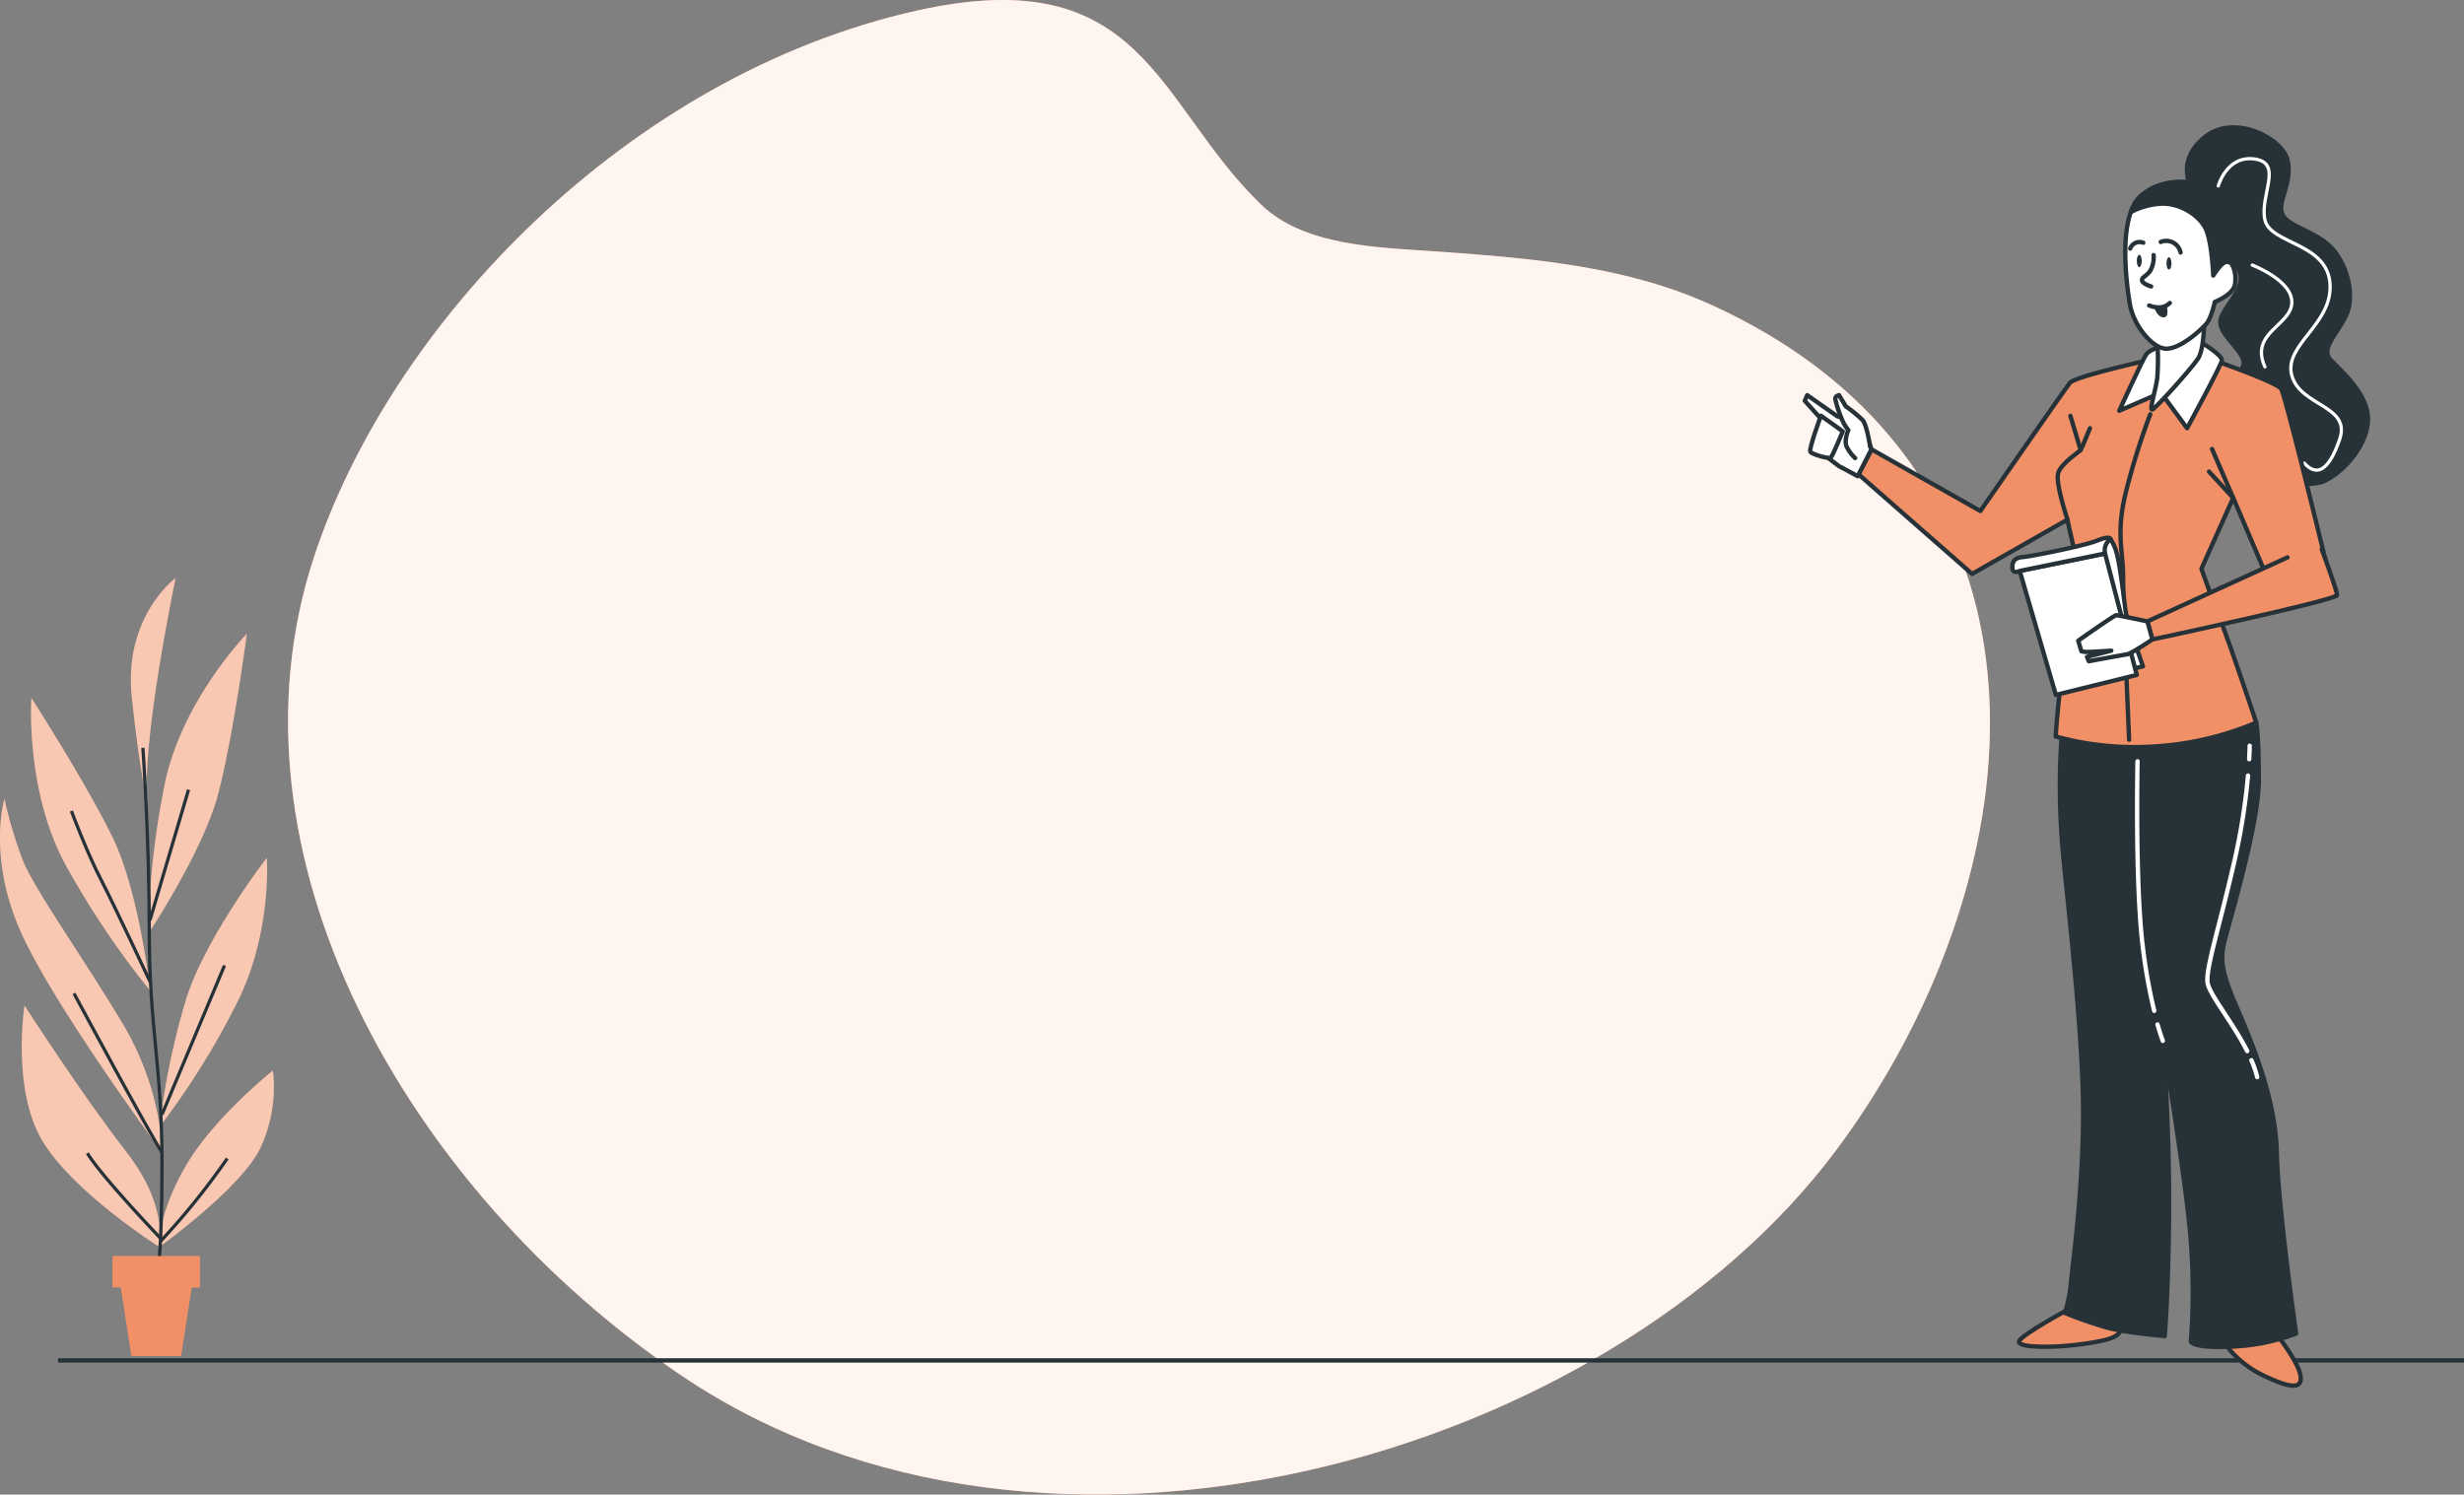 <svg id="b3e5e3d0-3d4e-480e-98d6-487daddc4046" data-name="Calque 1" xmlns="http://www.w3.org/2000/svg" viewBox="0 0 565.98 343.34"><rect x="0" y="0" width="565.98" height="343.34" fill="#808080" stroke="none"/><g id="eb4c2bd8-4039-4928-8679-eaccf078b589" data-name="Calque 2"><g id="a4a5c958-0ce4-49c9-95ec-c88743c7974c" data-name="Background Simple"><path d="M433.54,99.58c40.9,48,23.08,118-11.79,164.68C369.18,334.72,240.17,372.45,156.54,316,93.13,273.15,49.78,196,72.12,128,89.7,74.47,144,17.33,210.63,2.43c52.3-11.68,54.86,21.24,79.09,44.6,10,9.61,26.9,9.79,40.9,10.78,21.91,1.57,43.27,3.38,62.91,12.42C410.57,78.07,423.74,88.08,433.54,99.58Z" transform="translate(-0.01 0)" style="fill:#f19066"/><path d="M433.54,99.58c40.9,48,23.08,118-11.79,164.68C369.18,334.72,240.17,372.45,156.54,316,93.13,273.15,49.78,196,72.12,128,89.7,74.47,144,17.33,210.63,2.43c52.3-11.68,54.86,21.24,79.09,44.6,10,9.61,26.9,9.79,40.9,10.78,21.91,1.57,43.27,3.38,62.91,12.42C410.57,78.07,423.74,88.08,433.54,99.58Z" transform="translate(-0.01 0)" style="fill:#fff;opacity:0.9;isolation:isolate"/></g><g id="e181c6d3-6bc5-4e39-859b-e7e2d055c390" data-name="File Cabinet"><line x1="13.32" y1="312.52" x2="565.98" y2="312.52" style="fill:none;stroke:#263238;stroke-miterlimit:10"/></g><g id="a82b3861-8735-4ae2-b910-dc9f45b36aa7" data-name="Plants"><path d="M62.7,245.93s-13.5,10.72-20,21.89-6.26,18.75-6.26,18.75,19-13.63,23.36-22.83A33,33,0,0,0,62.7,245.93Z" transform="translate(-0.01 0)" style="fill:#f19066"/><path d="M5.64,231s-3,19.25,4.13,31.11,26.58,24.17,26.58,24.17,2.8-8.65-7.42-21.79S5.64,231,5.64,231Z" transform="translate(-0.01 0)" style="fill:#f19066"/><path d="M37.37,264.92A66.05,66.05,0,0,0,28,234.84C18.8,219.57,7.79,204.1,5.2,197.53a103.27,103.27,0,0,1-4.17-14s-3.83,12.7,3.34,29.59S37.37,264.92,37.37,264.92Z" transform="translate(-0.01 0)" style="fill:#f19066"/><path d="M36.67,258.83A178.13,178.13,0,0,0,55,229.24c7.49-15.79,6.3-32.18,6.3-32.18s-14.08,18.25-18.55,32.5A174.91,174.91,0,0,0,36.67,258.83Z" transform="translate(-0.01 0)" style="fill:#f19066"/><path d="M34.53,227.62S32,204.94,25.86,192.35s-18.63-32-18.63-32-1.54,21.78,8.3,39.15A199.24,199.24,0,0,0,34.53,227.62Z" transform="translate(-0.01 0)" style="fill:#f19066"/><path d="M34,214.59s12.72-19,16.2-32.5,6.51-36.48,6.51-36.48-15.26,15.61-19,35.22A199.44,199.44,0,0,0,34,214.59Z" transform="translate(-0.01 0)" style="fill:#f19066"/><path d="M40.34,132.79s-12,8.82-10.06,27.31S34,184.84,34,184.84C32.1,172.18,40.34,132.79,40.34,132.79Z" transform="translate(-0.01 0)" style="fill:#f19066"/><g style="opacity:0.5"><path d="M62.7,245.93s-13.5,10.72-20,21.89-6.26,18.75-6.26,18.75,19-13.63,23.36-22.83A33,33,0,0,0,62.7,245.93Z" transform="translate(-0.01 0)" style="fill:#fff"/><path d="M5.64,231s-3,19.25,4.13,31.11,26.58,24.17,26.58,24.17,2.8-8.65-7.42-21.79S5.64,231,5.64,231Z" transform="translate(-0.01 0)" style="fill:#fff"/><path d="M37.37,264.92A66.05,66.05,0,0,0,28,234.84C18.8,219.57,7.79,204.1,5.2,197.53a103.27,103.27,0,0,1-4.17-14s-3.83,12.7,3.34,29.59S37.37,264.92,37.37,264.92Z" transform="translate(-0.01 0)" style="fill:#fff"/><path d="M36.67,258.83A178.13,178.13,0,0,0,55,229.24c7.49-15.79,6.3-32.18,6.3-32.18s-14.08,18.25-18.55,32.5A174.91,174.91,0,0,0,36.67,258.83Z" transform="translate(-0.01 0)" style="fill:#fff"/><path d="M34.53,227.62S32,204.94,25.86,192.35s-18.63-32-18.63-32-1.54,21.78,8.3,39.15A199.24,199.24,0,0,0,34.53,227.62Z" transform="translate(-0.01 0)" style="fill:#fff"/><path d="M34,214.59s12.72-19,16.2-32.5,6.51-36.48,6.51-36.48-15.26,15.61-19,35.22A199.44,199.44,0,0,0,34,214.59Z" transform="translate(-0.01 0)" style="fill:#fff"/><path d="M40.34,132.79s-12,8.82-10.06,27.31S34,184.84,34,184.84C32.1,172.18,40.34,132.79,40.34,132.79Z" transform="translate(-0.01 0)" style="fill:#fff"/></g><path d="M36.12,292.45s1.1-2.93,1.1-25.24-2.92-31.09-2.92-53-1.47-42.42-1.47-42.42" transform="translate(-0.01 0)" style="fill:none;stroke:#263238;stroke-miterlimit:10;stroke-width:0.75px"/><path d="M34.45,225.46s-8-17.13-11.32-23.55c-3.11-5.95-6.72-15.6-6.72-15.6" transform="translate(-0.01 0)" style="fill:none;stroke:#263238;stroke-miterlimit:10;stroke-width:0.75px"/><path d="M17,228.21s17.76,33,20.35,36.71" transform="translate(-0.01 0)" style="fill:none;stroke:#263238;stroke-miterlimit:10;stroke-width:0.75px"/><line x1="37.2" y1="256.05" x2="51.57" y2="221.79" style="fill:none;stroke:#263238;stroke-miterlimit:10;stroke-width:0.75px"/><path d="M20.08,264.92c3.36,5.51,17.13,19.88,17.13,19.88a168.12,168.12,0,0,0,15-18.66" transform="translate(-0.01 0)" style="fill:none;stroke:#263238;stroke-miterlimit:10;stroke-width:0.75px"/><line x1="34.44" y1="211.39" x2="43.31" y2="181.41" style="fill:none;stroke:#263238;stroke-miterlimit:10;stroke-width:0.75px"/><polygon points="45.9 288.58 25.88 288.58 25.88 295.73 27.77 295.73 30.2 311.46 41.57 311.46 44.01 295.73 45.9 295.73 45.9 288.58" style="fill:#f19066"/><polygon points="45.9 288.58 25.88 288.58 25.88 295.73 27.77 295.73 30.2 311.46 41.57 311.46 44.01 295.73 45.9 295.73 45.9 288.58" style="fill:#f19066"/></g><g id="e858c1d4-6f8e-4c7d-af10-01cbcf8c55c5" data-name="Character 2"><path d="M476.21,300.2s-12.3,6.58-12.44,8,7.58,1.44,13.3.72,10.73-1.57,9.87-4-10-5-10-5Z" transform="translate(-0.01 0)" style="fill:#f19066;stroke:#263238;stroke-linecap:round;stroke-linejoin:round"/><path d="M522.7,306.21s5.15,6.44,5.72,9.73-2.28,3-8.29.14a23.31,23.31,0,0,1-8.87-7.15Z" transform="translate(-0.01 0)" style="fill:#f19066;stroke:#263238;stroke-linecap:round;stroke-linejoin:round"/><path d="M473.78,167.31s-1.57,12.45.29,30.76,4.43,41.63,4.43,57.79-2.14,32.76-2.72,38.05a38.2,38.2,0,0,1-1.43,7.72,98.51,98.51,0,0,0,9.44,3.29c4.58,1.29,13.45,2,13.45,2s1-11.3,1-31.19-1.43-36.62-1.43-36.62,4.72,28.47,6.15,42.77a151.22,151.22,0,0,1,.29,26.32s.43,1.58,9.3,1.15a47,47,0,0,0,14.87-3s-4.15-29.18-4.43-41.48-5.44-24.75-9-33-4.15-11.16-3-15.74,7.87-26.75,7.87-37-.57-13-.57-13-1.43-2.15-18.88-2.72S473.78,167.31,473.78,167.31Z" transform="translate(-0.01 0)" style="fill:#263238;stroke:#263238;stroke-linecap:round;stroke-linejoin:round"/><path d="M495.59,235.35c.72,2.5,1.22,3.77,1.22,3.77" transform="translate(-0.01 0)" style="fill:none;stroke:#fff;stroke-linecap:round;stroke-linejoin:round"/><path d="M491,174.9s-.58,27.46,1.14,42a126.06,126.06,0,0,0,2.69,15.31" transform="translate(-0.01 0)" style="fill:none;stroke:#fff;stroke-linecap:round;stroke-linejoin:round"/><path d="M517.16,243.56a25,25,0,0,1,1.33,3.88" transform="translate(-0.01 0)" style="fill:none;stroke:#fff;stroke-linecap:round;stroke-linejoin:round"/><path d="M516.38,178.17a146.71,146.71,0,0,1-3.08,19.44c-3.46,15.23-6.58,24.57-6.23,28,.26,2.68,5.71,9.09,9.13,15.86" transform="translate(-0.01 0)" style="fill:none;stroke:#fff;stroke-linecap:round;stroke-linejoin:round"/><path d="M503,42.26s-2.95-5.91,3.76-11,17.85.54,18.79,5.91-2.68,9.39-1.21,12.21,8.19,3.9,11.68,8.06,4.84,11,2.82,15.17-5.9,7.52-3.49,10.07,8.59,7.78,8.59,13.56-5.23,11.81-9.66,14.09-12.49-.8-16.65-3.09-7.65-9-6.44-15.3,5.77-6.85,3.62-10.34-6.17-6-4.29-9.39,4.56-5.91,4.16-8.86-4.57-5.51-4.57-5.51-4.56-10.2-5.5-12.22S503,42.26,503,42.26Z" transform="translate(-0.01 0)" style="fill:#263238;stroke:#263238;stroke-linecap:round;stroke-linejoin:round"/><path d="M509.55,42.71s1.95-7.15,8.45-6.17,1,8.44,2.27,14,14.29,5.2,14.94,14.62-10.72,14-8.77,21.11,13.64,6.82,11,14.61-5.52,8.44-8.12,5.52" transform="translate(-0.01 0)" style="fill:none;stroke:#fff;stroke-linecap:round;stroke-linejoin:round;stroke-width:0.75px"/><path d="M517.35,60.89s9.42,3.58,9.09,8.77-9.74,6.82-6.17,14.62" transform="translate(-0.01 0)" style="fill:none;stroke:#fff;stroke-linecap:round;stroke-linejoin:round;stroke-width:0.75px"/><path d="M497.1,81.92s-20.32,4.43-21.6,6-20.6,29.47-20.6,29.47l-25-14.16-3,5.72L453,131.84l21.88-12.45L477.5,131s-4,24.32-4.58,29.9-.71,8.29-.71,8.29a68.37,68.37,0,0,0,22.6,2.29A70.3,70.3,0,0,0,518.27,166s-5.58-16.74-7.87-22.6-4.72-12.74-4.72-12.74l7.3-16.3,9,21.1,12.73-4.58S525,90.93,524,89.35s-15.88-6.72-15.88-6.72Z" transform="translate(-0.01 0)" style="fill:#f19066;stroke:#263238;stroke-linecap:round;stroke-linejoin:round"/><line x1="477.92" y1="103.37" x2="475.57" y2="95.53" style="fill:none;stroke:#263238;stroke-linecap:round;stroke-linejoin:round"/><path d="M493.92,95.18a162.59,162.59,0,0,0-5.54,17.65c-2.42,9.69-.69,13.49-.69,19.72s1.38,37.38,1.38,37.38" transform="translate(-0.01 0)" style="fill:none;stroke:#263238;stroke-linecap:round;stroke-linejoin:round"/><path d="M474.92,119.39s-2.86-8.44-2.14-10.73,4.86-4.86,5.15-5.29,2.14-5,2.14-5" transform="translate(-0.01 0)" style="fill:none;stroke:#263238;stroke-linecap:round;stroke-linejoin:round"/><polyline points="508.1 103.14 512.97 114.39 507.4 108.33" style="fill:none;stroke:#263238;stroke-linecap:round;stroke-linejoin:round"/><path d="M498.1,79.2s-4.15.71-5.15,2.29-6.15,12.87-6.15,12.87l9.58-4.15,6,8.16s7.87-14.45,8-15.6-4.86-4.29-5.29-4.29S498.1,79.2,498.1,79.2Z" transform="translate(-0.01 0)" style="fill:#fff;stroke:#263238;stroke-linecap:round;stroke-linejoin:round"/><path d="M495.52,78.34a53.43,53.43,0,0,1,0,8.58c-.43,3-1.86,7.3-1.14,7.15S503.82,84.2,505,82.2s1.29-7.29,1.29-7.29S499.24,79.05,495.52,78.34Z" transform="translate(-0.01 0)" style="fill:#fff;stroke:#263238;stroke-linecap:round;stroke-linejoin:round"/><path d="M512.79,60.92s.94-12.35-2.82-16-12.89-4.7-18.26.14-3.22,20.67-2.41,25.1,5.1,10.07,8.45,9.94,7.79-4.3,9-5.64,2-5.1,2-5.1,3.89-1.48,4.57-3.76A7.33,7.33,0,0,0,512.79,60.92Z" transform="translate(-0.01 0)" style="fill:#fff;stroke:#263238;stroke-linecap:round;stroke-linejoin:round"/><path d="M494.69,58.6a6.35,6.35,0,0,1-.76,3.6c-.94,1.33-2.08,1.52-1.89,2.28s2.08,1.32,2.08,1.32" transform="translate(-0.01 0)" style="fill:none;stroke:#263238;stroke-linecap:round;stroke-linejoin:round"/><path d="M494.89,70.79s.66,2.11,2.11,2.11.66-2.64.66-2.64A7.5,7.5,0,0,1,494.89,70.79Z" transform="translate(-0.01 0)" style="fill:#263238"/><path d="M493.67,70.17s2.85,1.33,4.74-.57" transform="translate(-0.01 0)" style="fill:none;stroke:#263238;stroke-linecap:round;stroke-linejoin:round"/><ellipse cx="491.39" cy="59.94" rx="0.57" ry="1.42" style="fill:#263238"/><path d="M498.79,60.51c0,.78-.25,1.42-.57,1.42s-.57-.64-.57-1.42.26-1.42.57-1.42S498.79,59.72,498.79,60.51Z" transform="translate(-0.01 0)" style="fill:#263238"/><path d="M489.32,57.1a2.29,2.29,0,0,1,3-1.34h0" transform="translate(-0.01 0)" style="fill:none;stroke:#263238;stroke-linecap:round;stroke-linejoin:round"/><path d="M496.33,55.58a3.36,3.36,0,0,1,4.38,1.85,4.11,4.11,0,0,1,.17.57" transform="translate(-0.01 0)" style="fill:none;stroke:#263238;stroke-linecap:round;stroke-linejoin:round"/><path d="M510,44.94c-3.76-3.62-12.89-4.7-18.26.14a8.79,8.79,0,0,0-2.25,3.64,16.56,16.56,0,0,1,6.55-1.9c4.7-.4,9.4,2.82,10.74,6s1.61,10.48,1.61,10.48,1.74-2.82,2.82-3.09a1.47,1.47,0,0,1,1.61.67S513.73,48.57,510,44.94Z" transform="translate(-0.01 0)" style="fill:#263238;stroke:#263238;stroke-linecap:round;stroke-linejoin:round"/><path d="M525.44,128.05l-32.18,14.7,1.15,4.15s42.42-9.05,42.42-10.19-3.52-10.52-3.52-10.52" transform="translate(-0.01 0)" style="fill:#f19066;stroke:#263238;stroke-linecap:round;stroke-linejoin:round"/><path d="M484.8,123.86a10.53,10.53,0,0,1,1.51,3.63c.76,2.73,1.67,11,2,13.17s3.94,12.42,3.94,12.42l-2.58.61-8.93-26.5S481.92,123,484.8,123.86Z" transform="translate(-0.01 0)" style="fill:#fff;stroke:#263238;stroke-linecap:round;stroke-linejoin:round"/><polygon points="463.93 131.16 472.23 159.63 490.82 155.05 483.53 127.16 463.93 131.16" style="fill:#fff;stroke:#263238;stroke-linecap:round;stroke-linejoin:round"/><path d="M463.94,131.16s-1.7.87-1.7-.79.76-2.27,2.57-2.42,14.08-2.58,17-3.79,3-.3,3-.3a3.11,3.11,0,0,0-1.26,3.29Z" transform="translate(-0.01 0)" style="fill:#fff;stroke:#263238;stroke-linecap:round;stroke-linejoin:round"/><path d="M493.26,142.75s-6.72-1.43-7.15-1.43-8.73,5.86-8.73,5.86l.72,2.43a5.17,5.17,0,0,0,1.57.15c1.15,0,5.3-.29,5.3-.29l-5.58,1.43.43,1s7.72-1.43,8.72-1.57,5.87-3.43,5.87-3.43Z" transform="translate(-0.01 0)" style="fill:#fff;stroke:#263238;stroke-linecap:round;stroke-linejoin:round"/><polygon points="428.14 97.79 421.99 95.61 415.12 90.78 414.55 92.07 420.04 98.16 417.7 103.52 422.42 107.09 426.71 109.38 429.86 103.23 428.14 97.79" style="fill:#fff;stroke:#263238;stroke-linecap:round;stroke-linejoin:round"/><path d="M429.58,102.66s-.72-5-1.72-6.15A30.67,30.67,0,0,0,424,93.36l-1.57-2.58s-.86.15-.86.86A25.54,25.54,0,0,0,423,96.08a9.55,9.55,0,0,0,1.57,2.71s-1,2.29-.43,3.72a9,9,0,0,0,2,2.72" transform="translate(-0.01 0)" style="fill:#fff;stroke:#263238;stroke-linecap:round;stroke-linejoin:round"/><path d="M418.28,95.5s-2.86,7.73-2.43,8.3,4.29,1.72,4.72,1.29,2.72-6,2.72-6Z" transform="translate(-0.01 0)" style="fill:#fff;stroke:#263238;stroke-linecap:round;stroke-linejoin:round"/><path d="M516.76,171.31s0,1.1-.11,3.09" transform="translate(-0.01 0)" style="fill:none;stroke:#fff;stroke-linecap:round;stroke-linejoin:round"/></g></g></svg>